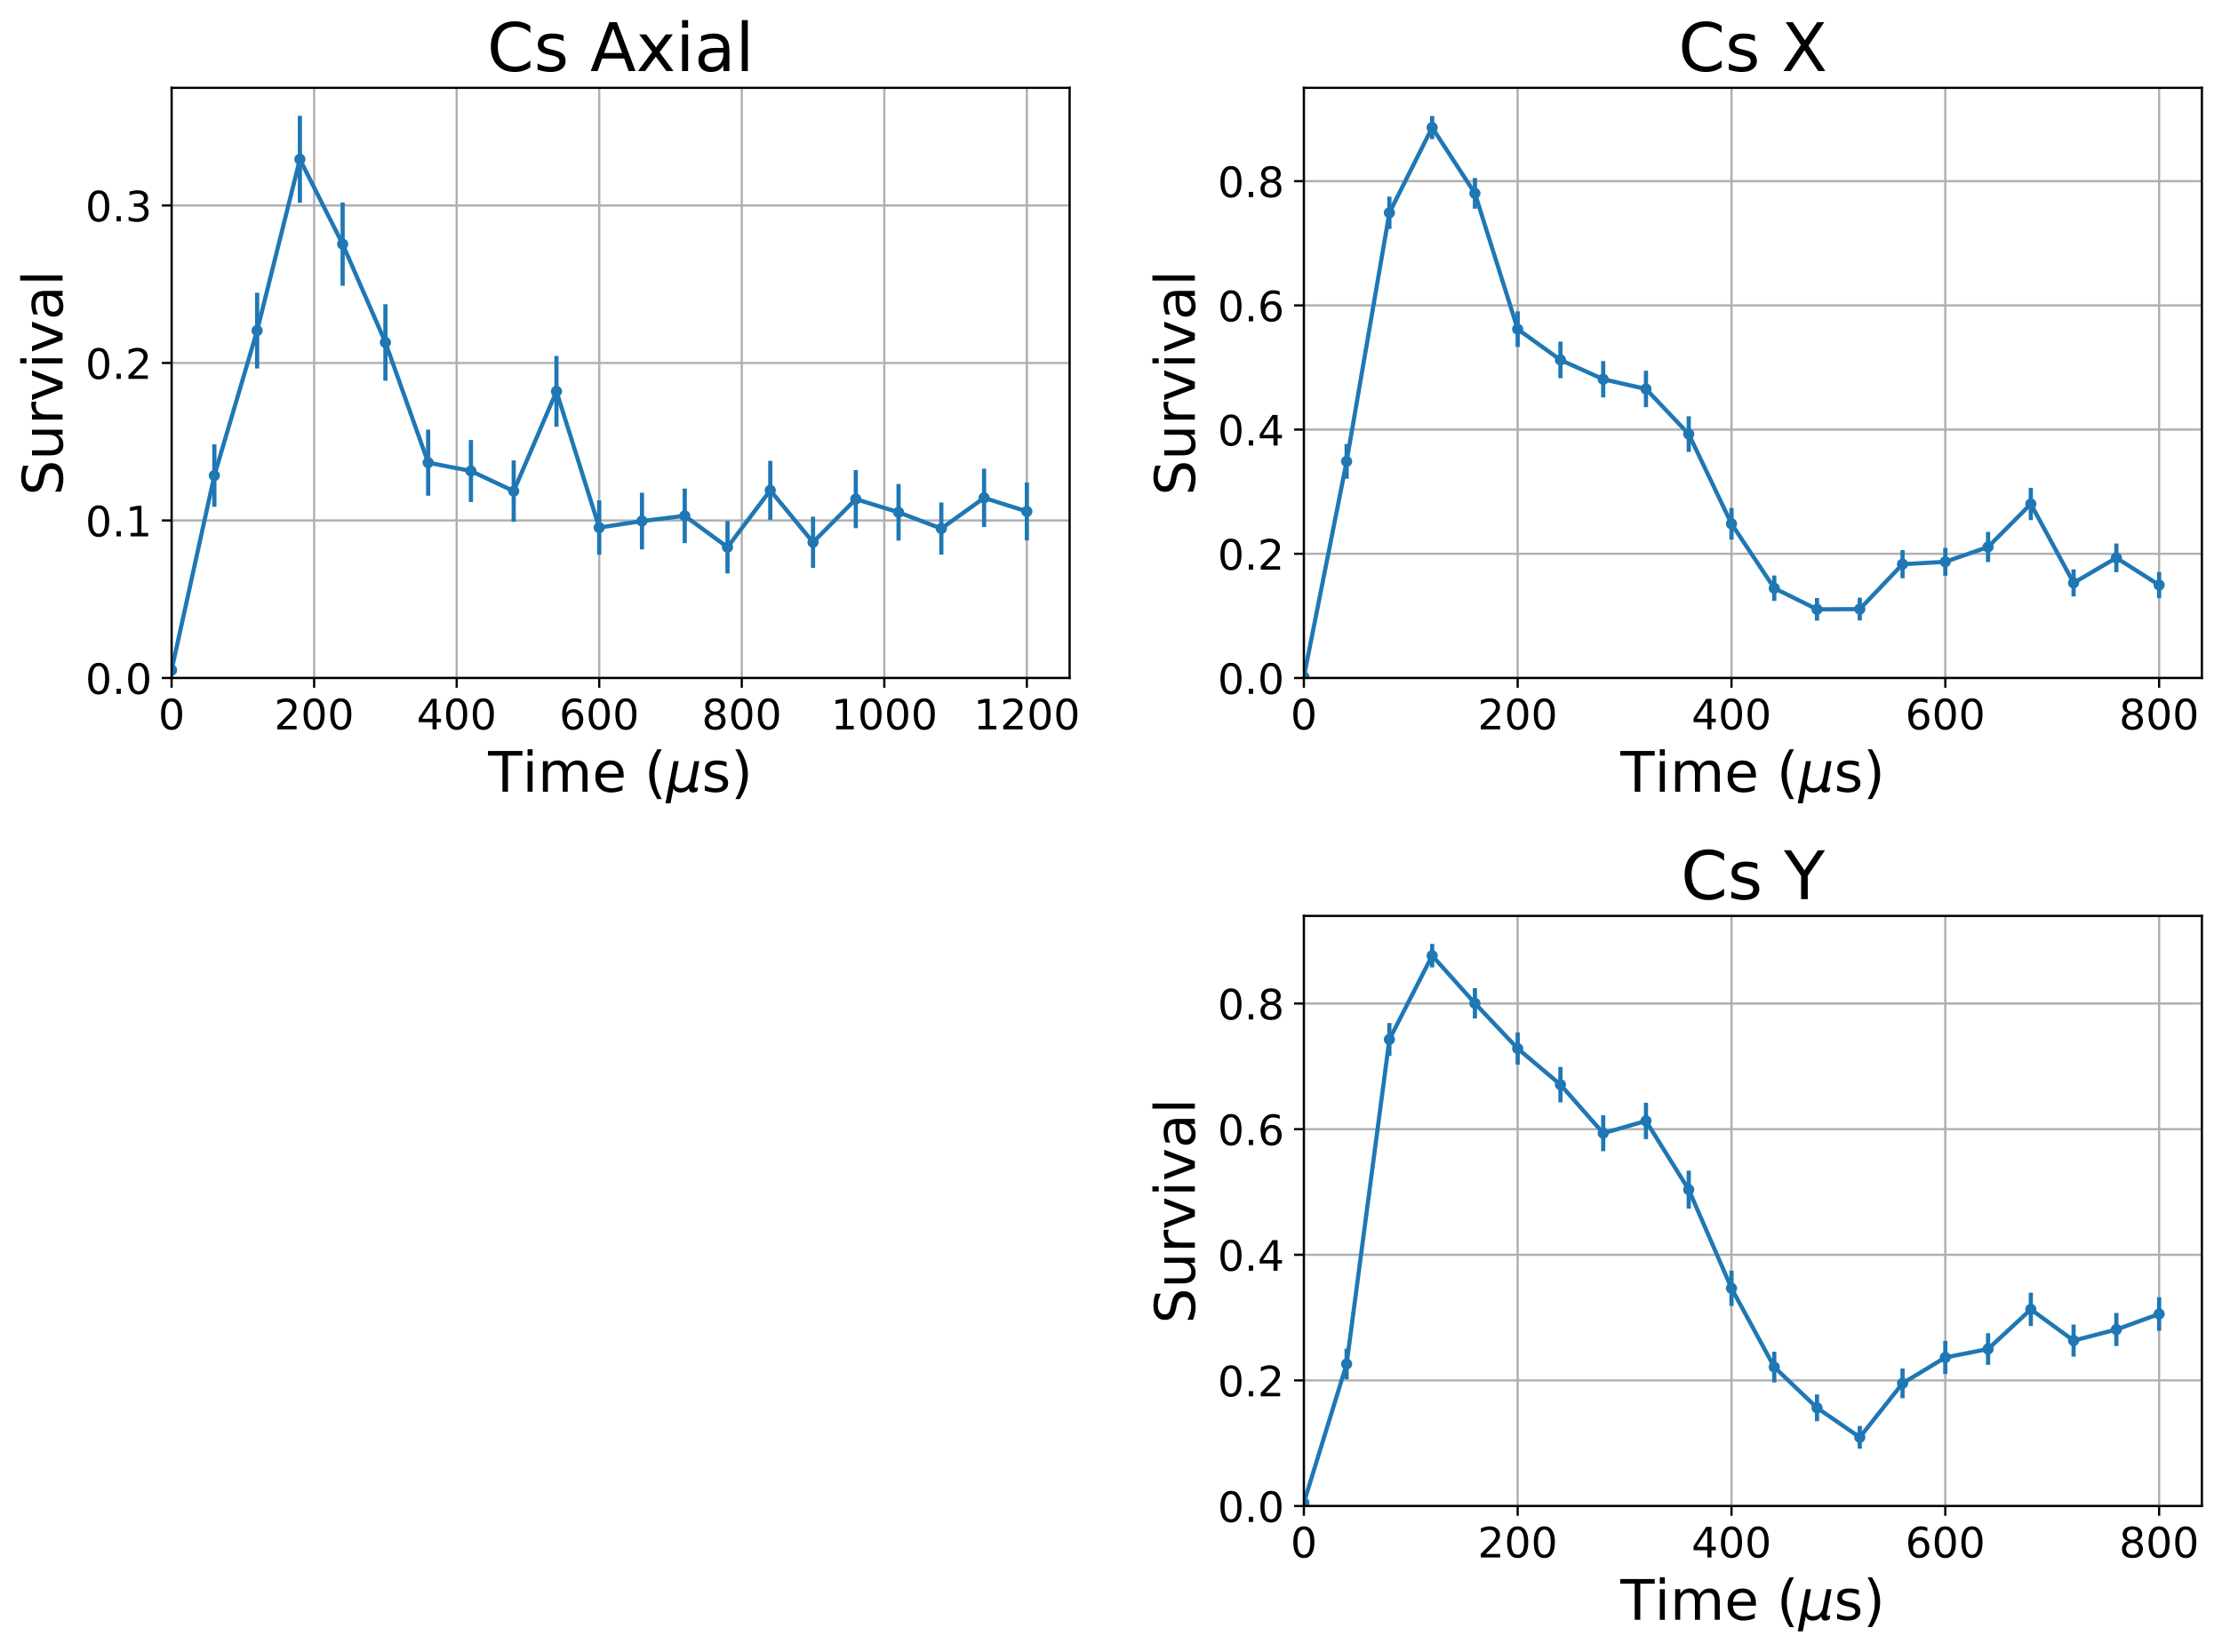 <?xml version="1.0" encoding="utf-8" standalone="no"?>
<!DOCTYPE svg PUBLIC "-//W3C//DTD SVG 1.1//EN"
  "http://www.w3.org/Graphics/SVG/1.1/DTD/svg11.dtd">
<!-- Created with matplotlib (https://matplotlib.org/) -->
<svg height="591.193pt" version="1.1" viewBox="0 0 795.218 591.193" width="795.218pt" xmlns="http://www.w3.org/2000/svg" xmlns:xlink="http://www.w3.org/1999/xlink">
 <defs>
  <style type="text/css">
*{stroke-linecap:butt;stroke-linejoin:round;}
  </style>
 </defs>
 <g id="figure_1">
  <g id="patch_1">
   <path d="M 0 591.193 
L 795.218 591.193 
L 795.218 0 
L 0 0 
z
" style="fill:none;"/>
  </g>
  <g id="axes_1">
   <g id="patch_2">
    <path d="M 61.411 242.676 
L 382.797 242.676 
L 382.797 31.436 
L 61.411 31.436 
z
" style="fill:none;"/>
   </g>
   <g id="matplotlib.axis_1">
    <g id="xtick_1">
     <g id="line2d_1">
      <path clip-path="url(#p9a2fd50b27)" d="M 61.411 242.676 
L 61.411 31.436 
" style="fill:none;stroke:#b0b0b0;stroke-linecap:square;stroke-width:0.8;"/>
     </g>
     <g id="line2d_2">
      <defs>
       <path d="M 0 0 
L 0 3.5 
" id="m005f0a59be" style="stroke:#000000;stroke-width:0.8;"/>
      </defs>
      <g>
       <use style="stroke:#000000;stroke-width:0.8;" x="61.411" xlink:href="#m005f0a59be" y="242.676"/>
      </g>
     </g>
     <g id="text_1">
      <!-- 0 -->
      <defs>
       <path d="M 31.781 66.406 
Q 24.172 66.406 20.328 58.906 
Q 16.5 51.422 16.5 36.375 
Q 16.5 21.391 20.328 13.891 
Q 24.172 6.391 31.781 6.391 
Q 39.453 6.391 43.281 13.891 
Q 47.125 21.391 47.125 36.375 
Q 47.125 51.422 43.281 58.906 
Q 39.453 66.406 31.781 66.406 
z
M 31.781 74.219 
Q 44.047 74.219 50.516 64.516 
Q 56.984 54.828 56.984 36.375 
Q 56.984 17.969 50.516 8.266 
Q 44.047 -1.422 31.781 -1.422 
Q 19.531 -1.422 13.062 8.266 
Q 6.594 17.969 6.594 36.375 
Q 6.594 54.828 13.062 64.516 
Q 19.531 74.219 31.781 74.219 
z
" id="DejaVuSans-48"/>
      </defs>
      <g transform="translate(56.639 261.074)scale(0.15 -0.15)">
       <use xlink:href="#DejaVuSans-48"/>
      </g>
     </g>
    </g>
    <g id="xtick_2">
     <g id="line2d_3">
      <path clip-path="url(#p9a2fd50b27)" d="M 112.425 242.676 
L 112.425 31.436 
" style="fill:none;stroke:#b0b0b0;stroke-linecap:square;stroke-width:0.8;"/>
     </g>
     <g id="line2d_4">
      <g>
       <use style="stroke:#000000;stroke-width:0.8;" x="112.425" xlink:href="#m005f0a59be" y="242.676"/>
      </g>
     </g>
     <g id="text_2">
      <!-- 200 -->
      <defs>
       <path d="M 19.188 8.297 
L 53.609 8.297 
L 53.609 0 
L 7.328 0 
L 7.328 8.297 
Q 12.938 14.109 22.625 23.891 
Q 32.328 33.688 34.812 36.531 
Q 39.547 41.844 41.422 45.531 
Q 43.312 49.219 43.312 52.781 
Q 43.312 58.594 39.234 62.25 
Q 35.156 65.922 28.609 65.922 
Q 23.969 65.922 18.812 64.312 
Q 13.672 62.703 7.812 59.422 
L 7.812 69.391 
Q 13.766 71.781 18.938 73 
Q 24.125 74.219 28.422 74.219 
Q 39.75 74.219 46.484 68.547 
Q 53.219 62.891 53.219 53.422 
Q 53.219 48.922 51.531 44.891 
Q 49.859 40.875 45.406 35.406 
Q 44.188 33.984 37.641 27.219 
Q 31.109 20.453 19.188 8.297 
z
" id="DejaVuSans-50"/>
      </defs>
      <g transform="translate(98.109 261.074)scale(0.15 -0.15)">
       <use xlink:href="#DejaVuSans-50"/>
       <use x="63.623" xlink:href="#DejaVuSans-48"/>
       <use x="127.246" xlink:href="#DejaVuSans-48"/>
      </g>
     </g>
    </g>
    <g id="xtick_3">
     <g id="line2d_5">
      <path clip-path="url(#p9a2fd50b27)" d="M 163.438 242.676 
L 163.438 31.436 
" style="fill:none;stroke:#b0b0b0;stroke-linecap:square;stroke-width:0.8;"/>
     </g>
     <g id="line2d_6">
      <g>
       <use style="stroke:#000000;stroke-width:0.8;" x="163.438" xlink:href="#m005f0a59be" y="242.676"/>
      </g>
     </g>
     <g id="text_3">
      <!-- 400 -->
      <defs>
       <path d="M 37.797 64.312 
L 12.891 25.391 
L 37.797 25.391 
z
M 35.203 72.906 
L 47.609 72.906 
L 47.609 25.391 
L 58.016 25.391 
L 58.016 17.188 
L 47.609 17.188 
L 47.609 0 
L 37.797 0 
L 37.797 17.188 
L 4.891 17.188 
L 4.891 26.703 
z
" id="DejaVuSans-52"/>
      </defs>
      <g transform="translate(149.123 261.074)scale(0.15 -0.15)">
       <use xlink:href="#DejaVuSans-52"/>
       <use x="63.623" xlink:href="#DejaVuSans-48"/>
       <use x="127.246" xlink:href="#DejaVuSans-48"/>
      </g>
     </g>
    </g>
    <g id="xtick_4">
     <g id="line2d_7">
      <path clip-path="url(#p9a2fd50b27)" d="M 214.452 242.676 
L 214.452 31.436 
" style="fill:none;stroke:#b0b0b0;stroke-linecap:square;stroke-width:0.8;"/>
     </g>
     <g id="line2d_8">
      <g>
       <use style="stroke:#000000;stroke-width:0.8;" x="214.452" xlink:href="#m005f0a59be" y="242.676"/>
      </g>
     </g>
     <g id="text_4">
      <!-- 600 -->
      <defs>
       <path d="M 33.016 40.375 
Q 26.375 40.375 22.484 35.828 
Q 18.609 31.297 18.609 23.391 
Q 18.609 15.531 22.484 10.953 
Q 26.375 6.391 33.016 6.391 
Q 39.656 6.391 43.531 10.953 
Q 47.406 15.531 47.406 23.391 
Q 47.406 31.297 43.531 35.828 
Q 39.656 40.375 33.016 40.375 
z
M 52.594 71.297 
L 52.594 62.312 
Q 48.875 64.062 45.094 64.984 
Q 41.312 65.922 37.594 65.922 
Q 27.828 65.922 22.672 59.328 
Q 17.531 52.734 16.797 39.406 
Q 19.672 43.656 24.016 45.922 
Q 28.375 48.188 33.594 48.188 
Q 44.578 48.188 50.953 41.516 
Q 57.328 34.859 57.328 23.391 
Q 57.328 12.156 50.688 5.359 
Q 44.047 -1.422 33.016 -1.422 
Q 20.359 -1.422 13.672 8.266 
Q 6.984 17.969 6.984 36.375 
Q 6.984 53.656 15.188 63.938 
Q 23.391 74.219 37.203 74.219 
Q 40.922 74.219 44.703 73.484 
Q 48.484 72.75 52.594 71.297 
z
" id="DejaVuSans-54"/>
      </defs>
      <g transform="translate(200.136 261.074)scale(0.15 -0.15)">
       <use xlink:href="#DejaVuSans-54"/>
       <use x="63.623" xlink:href="#DejaVuSans-48"/>
       <use x="127.246" xlink:href="#DejaVuSans-48"/>
      </g>
     </g>
    </g>
    <g id="xtick_5">
     <g id="line2d_9">
      <path clip-path="url(#p9a2fd50b27)" d="M 265.465 242.676 
L 265.465 31.436 
" style="fill:none;stroke:#b0b0b0;stroke-linecap:square;stroke-width:0.8;"/>
     </g>
     <g id="line2d_10">
      <g>
       <use style="stroke:#000000;stroke-width:0.8;" x="265.465" xlink:href="#m005f0a59be" y="242.676"/>
      </g>
     </g>
     <g id="text_5">
      <!-- 800 -->
      <defs>
       <path d="M 31.781 34.625 
Q 24.75 34.625 20.719 30.859 
Q 16.703 27.094 16.703 20.516 
Q 16.703 13.922 20.719 10.156 
Q 24.75 6.391 31.781 6.391 
Q 38.812 6.391 42.859 10.172 
Q 46.922 13.969 46.922 20.516 
Q 46.922 27.094 42.891 30.859 
Q 38.875 34.625 31.781 34.625 
z
M 21.922 38.812 
Q 15.578 40.375 12.031 44.719 
Q 8.5 49.078 8.5 55.328 
Q 8.5 64.062 14.719 69.141 
Q 20.953 74.219 31.781 74.219 
Q 42.672 74.219 48.875 69.141 
Q 55.078 64.062 55.078 55.328 
Q 55.078 49.078 51.531 44.719 
Q 48 40.375 41.703 38.812 
Q 48.828 37.156 52.797 32.312 
Q 56.781 27.484 56.781 20.516 
Q 56.781 9.906 50.312 4.234 
Q 43.844 -1.422 31.781 -1.422 
Q 19.734 -1.422 13.25 4.234 
Q 6.781 9.906 6.781 20.516 
Q 6.781 27.484 10.781 32.312 
Q 14.797 37.156 21.922 38.812 
z
M 18.312 54.391 
Q 18.312 48.734 21.844 45.562 
Q 25.391 42.391 31.781 42.391 
Q 38.141 42.391 41.719 45.562 
Q 45.312 48.734 45.312 54.391 
Q 45.312 60.062 41.719 63.234 
Q 38.141 66.406 31.781 66.406 
Q 25.391 66.406 21.844 63.234 
Q 18.312 60.062 18.312 54.391 
z
" id="DejaVuSans-56"/>
      </defs>
      <g transform="translate(251.15 261.074)scale(0.15 -0.15)">
       <use xlink:href="#DejaVuSans-56"/>
       <use x="63.623" xlink:href="#DejaVuSans-48"/>
       <use x="127.246" xlink:href="#DejaVuSans-48"/>
      </g>
     </g>
    </g>
    <g id="xtick_6">
     <g id="line2d_11">
      <path clip-path="url(#p9a2fd50b27)" d="M 316.479 242.676 
L 316.479 31.436 
" style="fill:none;stroke:#b0b0b0;stroke-linecap:square;stroke-width:0.8;"/>
     </g>
     <g id="line2d_12">
      <g>
       <use style="stroke:#000000;stroke-width:0.8;" x="316.479" xlink:href="#m005f0a59be" y="242.676"/>
      </g>
     </g>
     <g id="text_6">
      <!-- 1000 -->
      <defs>
       <path d="M 12.406 8.297 
L 28.516 8.297 
L 28.516 63.922 
L 10.984 60.406 
L 10.984 69.391 
L 28.422 72.906 
L 38.281 72.906 
L 38.281 8.297 
L 54.391 8.297 
L 54.391 0 
L 12.406 0 
z
" id="DejaVuSans-49"/>
      </defs>
      <g transform="translate(297.392 261.074)scale(0.15 -0.15)">
       <use xlink:href="#DejaVuSans-49"/>
       <use x="63.623" xlink:href="#DejaVuSans-48"/>
       <use x="127.246" xlink:href="#DejaVuSans-48"/>
       <use x="190.869" xlink:href="#DejaVuSans-48"/>
      </g>
     </g>
    </g>
    <g id="xtick_7">
     <g id="line2d_13">
      <path clip-path="url(#p9a2fd50b27)" d="M 367.493 242.676 
L 367.493 31.436 
" style="fill:none;stroke:#b0b0b0;stroke-linecap:square;stroke-width:0.8;"/>
     </g>
     <g id="line2d_14">
      <g>
       <use style="stroke:#000000;stroke-width:0.8;" x="367.493" xlink:href="#m005f0a59be" y="242.676"/>
      </g>
     </g>
     <g id="text_7">
      <!-- 1200 -->
      <g transform="translate(348.405 261.074)scale(0.15 -0.15)">
       <use xlink:href="#DejaVuSans-49"/>
       <use x="63.623" xlink:href="#DejaVuSans-50"/>
       <use x="127.246" xlink:href="#DejaVuSans-48"/>
       <use x="190.869" xlink:href="#DejaVuSans-48"/>
      </g>
     </g>
    </g>
    <g id="text_8">
     <!-- Time ($\mu$s) -->
     <defs>
      <path d="M -0.297 72.906 
L 61.375 72.906 
L 61.375 64.594 
L 35.5 64.594 
L 35.5 0 
L 25.594 0 
L 25.594 64.594 
L -0.297 64.594 
z
" id="DejaVuSans-84"/>
      <path d="M 9.422 54.688 
L 18.406 54.688 
L 18.406 0 
L 9.422 0 
z
M 9.422 75.984 
L 18.406 75.984 
L 18.406 64.594 
L 9.422 64.594 
z
" id="DejaVuSans-105"/>
      <path d="M 52 44.188 
Q 55.375 50.25 60.062 53.125 
Q 64.75 56 71.094 56 
Q 79.641 56 84.281 50.016 
Q 88.922 44.047 88.922 33.016 
L 88.922 0 
L 79.891 0 
L 79.891 32.719 
Q 79.891 40.578 77.094 44.375 
Q 74.312 48.188 68.609 48.188 
Q 61.625 48.188 57.562 43.547 
Q 53.516 38.922 53.516 30.906 
L 53.516 0 
L 44.484 0 
L 44.484 32.719 
Q 44.484 40.625 41.703 44.406 
Q 38.922 48.188 33.109 48.188 
Q 26.219 48.188 22.156 43.531 
Q 18.109 38.875 18.109 30.906 
L 18.109 0 
L 9.078 0 
L 9.078 54.688 
L 18.109 54.688 
L 18.109 46.188 
Q 21.188 51.219 25.484 53.609 
Q 29.781 56 35.688 56 
Q 41.656 56 45.828 52.969 
Q 50 49.953 52 44.188 
z
" id="DejaVuSans-109"/>
      <path d="M 56.203 29.594 
L 56.203 25.203 
L 14.891 25.203 
Q 15.484 15.922 20.484 11.062 
Q 25.484 6.203 34.422 6.203 
Q 39.594 6.203 44.453 7.469 
Q 49.312 8.734 54.109 11.281 
L 54.109 2.781 
Q 49.266 0.734 44.188 -0.344 
Q 39.109 -1.422 33.891 -1.422 
Q 20.797 -1.422 13.156 6.188 
Q 5.516 13.812 5.516 26.812 
Q 5.516 40.234 12.766 48.109 
Q 20.016 56 32.328 56 
Q 43.359 56 49.781 48.891 
Q 56.203 41.797 56.203 29.594 
z
M 47.219 32.234 
Q 47.125 39.594 43.094 43.984 
Q 39.062 48.391 32.422 48.391 
Q 24.906 48.391 20.391 44.141 
Q 15.875 39.891 15.188 32.172 
z
" id="DejaVuSans-101"/>
      <path id="DejaVuSans-32"/>
      <path d="M 31 75.875 
Q 24.469 64.656 21.281 53.656 
Q 18.109 42.672 18.109 31.391 
Q 18.109 20.125 21.312 9.062 
Q 24.516 -2 31 -13.188 
L 23.188 -13.188 
Q 15.875 -1.703 12.234 9.375 
Q 8.594 20.453 8.594 31.391 
Q 8.594 42.281 12.203 53.312 
Q 15.828 64.359 23.188 75.875 
z
" id="DejaVuSans-40"/>
      <path d="M -1.312 -20.797 
L 13.375 54.688 
L 22.406 54.688 
L 15.766 20.656 
Q 15.578 19.625 15.422 18.359 
Q 15.281 17.094 15.281 15.828 
Q 15.281 11.281 18.141 8.828 
Q 21 6.391 26.312 6.391 
Q 33.547 6.391 37.984 10.484 
Q 42.438 14.594 44 22.797 
L 50.203 54.688 
L 59.188 54.688 
L 51.031 12.641 
Q 50.828 11.719 50.75 11.031 
Q 50.688 10.359 50.688 9.812 
Q 50.688 8.297 51.297 7.594 
Q 51.906 6.891 53.219 6.891 
Q 53.719 6.891 54.562 7.125 
Q 55.422 7.375 56.984 8.016 
L 55.609 0.781 
Q 53.469 -0.297 51.516 -0.859 
Q 49.562 -1.422 47.703 -1.422 
Q 44.484 -1.422 42.656 0.625 
Q 40.828 2.688 40.828 6.297 
Q 38.094 2.391 34.297 0.484 
Q 30.516 -1.422 25.391 -1.422 
Q 20.844 -1.422 17.453 0.672 
Q 14.062 2.781 12.984 6.203 
L 7.719 -20.797 
z
" id="DejaVuSans-Oblique-956"/>
      <path d="M 44.281 53.078 
L 44.281 44.578 
Q 40.484 46.531 36.375 47.5 
Q 32.281 48.484 27.875 48.484 
Q 21.188 48.484 17.844 46.438 
Q 14.5 44.391 14.5 40.281 
Q 14.5 37.156 16.891 35.375 
Q 19.281 33.594 26.516 31.984 
L 29.594 31.297 
Q 39.156 29.25 43.188 25.516 
Q 47.219 21.781 47.219 15.094 
Q 47.219 7.469 41.188 3.016 
Q 35.156 -1.422 24.609 -1.422 
Q 20.219 -1.422 15.453 -0.562 
Q 10.688 0.297 5.422 2 
L 5.422 11.281 
Q 10.406 8.688 15.234 7.391 
Q 20.062 6.109 24.812 6.109 
Q 31.156 6.109 34.562 8.281 
Q 37.984 10.453 37.984 14.406 
Q 37.984 18.062 35.516 20.016 
Q 33.062 21.969 24.703 23.781 
L 21.578 24.516 
Q 13.234 26.266 9.516 29.906 
Q 5.812 33.547 5.812 39.891 
Q 5.812 47.609 11.281 51.797 
Q 16.75 56 26.812 56 
Q 31.781 56 36.172 55.266 
Q 40.578 54.547 44.281 53.078 
z
" id="DejaVuSans-115"/>
      <path d="M 8.016 75.875 
L 15.828 75.875 
Q 23.141 64.359 26.781 53.312 
Q 30.422 42.281 30.422 31.391 
Q 30.422 20.453 26.781 9.375 
Q 23.141 -1.703 15.828 -13.188 
L 8.016 -13.188 
Q 14.5 -2 17.703 9.062 
Q 20.906 20.125 20.906 31.391 
Q 20.906 42.672 17.703 53.656 
Q 14.5 64.656 8.016 75.875 
z
" id="DejaVuSans-41"/>
     </defs>
     <g transform="translate(174.704 283.393)scale(0.2 -0.2)">
      <use transform="translate(0 0.016)" xlink:href="#DejaVuSans-84"/>
      <use transform="translate(61.084 0.016)" xlink:href="#DejaVuSans-105"/>
      <use transform="translate(88.867 0.016)" xlink:href="#DejaVuSans-109"/>
      <use transform="translate(186.279 0.016)" xlink:href="#DejaVuSans-101"/>
      <use transform="translate(247.803 0.016)" xlink:href="#DejaVuSans-32"/>
      <use transform="translate(279.59 0.016)" xlink:href="#DejaVuSans-40"/>
      <use transform="translate(318.604 0.016)" xlink:href="#DejaVuSans-Oblique-956"/>
      <use transform="translate(382.227 0.016)" xlink:href="#DejaVuSans-115"/>
      <use transform="translate(434.326 0.016)" xlink:href="#DejaVuSans-41"/>
     </g>
    </g>
   </g>
   <g id="matplotlib.axis_2">
    <g id="ytick_1">
     <g id="line2d_15">
      <path clip-path="url(#p9a2fd50b27)" d="M 61.411 242.676 
L 382.797 242.676 
" style="fill:none;stroke:#b0b0b0;stroke-linecap:square;stroke-width:0.8;"/>
     </g>
     <g id="line2d_16">
      <defs>
       <path d="M 0 0 
L -3.5 0 
" id="mc3ce260a5b" style="stroke:#000000;stroke-width:0.8;"/>
      </defs>
      <g>
       <use style="stroke:#000000;stroke-width:0.8;" x="61.411" xlink:href="#mc3ce260a5b" y="242.676"/>
      </g>
     </g>
     <g id="text_9">
      <!-- 0.0 -->
      <defs>
       <path d="M 10.688 12.406 
L 21 12.406 
L 21 0 
L 10.688 0 
z
" id="DejaVuSans-46"/>
      </defs>
      <g transform="translate(30.556 248.375)scale(0.15 -0.15)">
       <use xlink:href="#DejaVuSans-48"/>
       <use x="63.623" xlink:href="#DejaVuSans-46"/>
       <use x="95.41" xlink:href="#DejaVuSans-48"/>
      </g>
     </g>
    </g>
    <g id="ytick_2">
     <g id="line2d_17">
      <path clip-path="url(#p9a2fd50b27)" d="M 61.411 186.298 
L 382.797 186.298 
" style="fill:none;stroke:#b0b0b0;stroke-linecap:square;stroke-width:0.8;"/>
     </g>
     <g id="line2d_18">
      <g>
       <use style="stroke:#000000;stroke-width:0.8;" x="61.411" xlink:href="#mc3ce260a5b" y="186.298"/>
      </g>
     </g>
     <g id="text_10">
      <!-- 0.1 -->
      <g transform="translate(30.556 191.997)scale(0.15 -0.15)">
       <use xlink:href="#DejaVuSans-48"/>
       <use x="63.623" xlink:href="#DejaVuSans-46"/>
       <use x="95.41" xlink:href="#DejaVuSans-49"/>
      </g>
     </g>
    </g>
    <g id="ytick_3">
     <g id="line2d_19">
      <path clip-path="url(#p9a2fd50b27)" d="M 61.411 129.919 
L 382.797 129.919 
" style="fill:none;stroke:#b0b0b0;stroke-linecap:square;stroke-width:0.8;"/>
     </g>
     <g id="line2d_20">
      <g>
       <use style="stroke:#000000;stroke-width:0.8;" x="61.411" xlink:href="#mc3ce260a5b" y="129.919"/>
      </g>
     </g>
     <g id="text_11">
      <!-- 0.2 -->
      <g transform="translate(30.556 135.618)scale(0.15 -0.15)">
       <use xlink:href="#DejaVuSans-48"/>
       <use x="63.623" xlink:href="#DejaVuSans-46"/>
       <use x="95.41" xlink:href="#DejaVuSans-50"/>
      </g>
     </g>
    </g>
    <g id="ytick_4">
     <g id="line2d_21">
      <path clip-path="url(#p9a2fd50b27)" d="M 61.411 73.541 
L 382.797 73.541 
" style="fill:none;stroke:#b0b0b0;stroke-linecap:square;stroke-width:0.8;"/>
     </g>
     <g id="line2d_22">
      <g>
       <use style="stroke:#000000;stroke-width:0.8;" x="61.411" xlink:href="#mc3ce260a5b" y="73.541"/>
      </g>
     </g>
     <g id="text_12">
      <!-- 0.3 -->
      <defs>
       <path d="M 40.578 39.312 
Q 47.656 37.797 51.625 33 
Q 55.609 28.219 55.609 21.188 
Q 55.609 10.406 48.188 4.484 
Q 40.766 -1.422 27.094 -1.422 
Q 22.516 -1.422 17.656 -0.516 
Q 12.797 0.391 7.625 2.203 
L 7.625 11.719 
Q 11.719 9.328 16.594 8.109 
Q 21.484 6.891 26.812 6.891 
Q 36.078 6.891 40.938 10.547 
Q 45.797 14.203 45.797 21.188 
Q 45.797 27.641 41.281 31.266 
Q 36.766 34.906 28.719 34.906 
L 20.219 34.906 
L 20.219 43.016 
L 29.109 43.016 
Q 36.375 43.016 40.234 45.922 
Q 44.094 48.828 44.094 54.297 
Q 44.094 59.906 40.109 62.906 
Q 36.141 65.922 28.719 65.922 
Q 24.656 65.922 20.016 65.031 
Q 15.375 64.156 9.812 62.312 
L 9.812 71.094 
Q 15.438 72.656 20.344 73.438 
Q 25.25 74.219 29.594 74.219 
Q 40.828 74.219 47.359 69.109 
Q 53.906 64.016 53.906 55.328 
Q 53.906 49.266 50.438 45.094 
Q 46.969 40.922 40.578 39.312 
z
" id="DejaVuSans-51"/>
      </defs>
      <g transform="translate(30.556 79.24)scale(0.15 -0.15)">
       <use xlink:href="#DejaVuSans-48"/>
       <use x="63.623" xlink:href="#DejaVuSans-46"/>
       <use x="95.41" xlink:href="#DejaVuSans-51"/>
      </g>
     </g>
    </g>
    <g id="text_13">
     <!-- Survival -->
     <defs>
      <path d="M 53.516 70.516 
L 53.516 60.891 
Q 47.906 63.578 42.922 64.891 
Q 37.938 66.219 33.297 66.219 
Q 25.25 66.219 20.875 63.094 
Q 16.5 59.969 16.5 54.203 
Q 16.5 49.359 19.406 46.891 
Q 22.312 44.438 30.422 42.922 
L 36.375 41.703 
Q 47.406 39.594 52.656 34.297 
Q 57.906 29 57.906 20.125 
Q 57.906 9.516 50.797 4.047 
Q 43.703 -1.422 29.984 -1.422 
Q 24.812 -1.422 18.969 -0.25 
Q 13.141 0.922 6.891 3.219 
L 6.891 13.375 
Q 12.891 10.016 18.656 8.297 
Q 24.422 6.594 29.984 6.594 
Q 38.422 6.594 43.016 9.906 
Q 47.609 13.234 47.609 19.391 
Q 47.609 24.75 44.312 27.781 
Q 41.016 30.812 33.5 32.328 
L 27.484 33.5 
Q 16.453 35.688 11.516 40.375 
Q 6.594 45.062 6.594 53.422 
Q 6.594 63.094 13.406 68.656 
Q 20.219 74.219 32.172 74.219 
Q 37.312 74.219 42.625 73.281 
Q 47.953 72.359 53.516 70.516 
z
" id="DejaVuSans-83"/>
      <path d="M 8.5 21.578 
L 8.5 54.688 
L 17.484 54.688 
L 17.484 21.922 
Q 17.484 14.156 20.5 10.266 
Q 23.531 6.391 29.594 6.391 
Q 36.859 6.391 41.078 11.031 
Q 45.312 15.672 45.312 23.688 
L 45.312 54.688 
L 54.297 54.688 
L 54.297 0 
L 45.312 0 
L 45.312 8.406 
Q 42.047 3.422 37.719 1 
Q 33.406 -1.422 27.688 -1.422 
Q 18.266 -1.422 13.375 4.438 
Q 8.5 10.297 8.5 21.578 
z
M 31.109 56 
z
" id="DejaVuSans-117"/>
      <path d="M 41.109 46.297 
Q 39.594 47.172 37.812 47.578 
Q 36.031 48 33.891 48 
Q 26.266 48 22.188 43.047 
Q 18.109 38.094 18.109 28.812 
L 18.109 0 
L 9.078 0 
L 9.078 54.688 
L 18.109 54.688 
L 18.109 46.188 
Q 20.953 51.172 25.484 53.578 
Q 30.031 56 36.531 56 
Q 37.453 56 38.578 55.875 
Q 39.703 55.766 41.062 55.516 
z
" id="DejaVuSans-114"/>
      <path d="M 2.984 54.688 
L 12.5 54.688 
L 29.594 8.797 
L 46.688 54.688 
L 56.203 54.688 
L 35.688 0 
L 23.484 0 
z
" id="DejaVuSans-118"/>
      <path d="M 34.281 27.484 
Q 23.391 27.484 19.188 25 
Q 14.984 22.516 14.984 16.5 
Q 14.984 11.719 18.141 8.906 
Q 21.297 6.109 26.703 6.109 
Q 34.188 6.109 38.703 11.406 
Q 43.219 16.703 43.219 25.484 
L 43.219 27.484 
z
M 52.203 31.203 
L 52.203 0 
L 43.219 0 
L 43.219 8.297 
Q 40.141 3.328 35.547 0.953 
Q 30.953 -1.422 24.312 -1.422 
Q 15.922 -1.422 10.953 3.297 
Q 6 8.016 6 15.922 
Q 6 25.141 12.172 29.828 
Q 18.359 34.516 30.609 34.516 
L 43.219 34.516 
L 43.219 35.406 
Q 43.219 41.609 39.141 45 
Q 35.062 48.391 27.688 48.391 
Q 23 48.391 18.547 47.266 
Q 14.109 46.141 10.016 43.891 
L 10.016 52.203 
Q 14.938 54.109 19.578 55.047 
Q 24.219 56 28.609 56 
Q 40.484 56 46.344 49.844 
Q 52.203 43.703 52.203 31.203 
z
" id="DejaVuSans-97"/>
      <path d="M 9.422 75.984 
L 18.406 75.984 
L 18.406 0 
L 9.422 0 
z
" id="DejaVuSans-108"/>
     </defs>
     <g transform="translate(22.397 177.375)rotate(-90)scale(0.2 -0.2)">
      <use xlink:href="#DejaVuSans-83"/>
      <use x="63.477" xlink:href="#DejaVuSans-117"/>
      <use x="126.855" xlink:href="#DejaVuSans-114"/>
      <use x="167.969" xlink:href="#DejaVuSans-118"/>
      <use x="227.148" xlink:href="#DejaVuSans-105"/>
      <use x="254.932" xlink:href="#DejaVuSans-118"/>
      <use x="314.111" xlink:href="#DejaVuSans-97"/>
      <use x="375.391" xlink:href="#DejaVuSans-108"/>
     </g>
    </g>
   </g>
   <g id="LineCollection_1">
    <path clip-path="url(#p9a2fd50b27)" d="M 61.411 241.953 
L 61.411 237.743 
" style="fill:none;stroke:#1f77b4;stroke-width:1.5;"/>
    <path clip-path="url(#p9a2fd50b27)" d="M 76.715 181.39 
L 76.715 159.046 
" style="fill:none;stroke:#1f77b4;stroke-width:1.5;"/>
    <path clip-path="url(#p9a2fd50b27)" d="M 92.019 131.893 
L 92.019 104.787 
" style="fill:none;stroke:#1f77b4;stroke-width:1.5;"/>
    <path clip-path="url(#p9a2fd50b27)" d="M 107.323 72.571 
L 107.323 41.461 
" style="fill:none;stroke:#1f77b4;stroke-width:1.5;"/>
    <path clip-path="url(#p9a2fd50b27)" d="M 122.627 102.301 
L 122.627 72.476 
" style="fill:none;stroke:#1f77b4;stroke-width:1.5;"/>
    <path clip-path="url(#p9a2fd50b27)" d="M 137.931 136.26 
L 137.931 108.888 
" style="fill:none;stroke:#1f77b4;stroke-width:1.5;"/>
    <path clip-path="url(#p9a2fd50b27)" d="M 153.235 177.433 
L 153.235 153.777 
" style="fill:none;stroke:#1f77b4;stroke-width:1.5;"/>
    <path clip-path="url(#p9a2fd50b27)" d="M 168.54 179.7 
L 168.54 157.491 
" style="fill:none;stroke:#1f77b4;stroke-width:1.5;"/>
    <path clip-path="url(#p9a2fd50b27)" d="M 183.844 186.788 
L 183.844 164.82 
" style="fill:none;stroke:#1f77b4;stroke-width:1.5;"/>
    <path clip-path="url(#p9a2fd50b27)" d="M 199.148 152.754 
L 199.148 127.411 
" style="fill:none;stroke:#1f77b4;stroke-width:1.5;"/>
    <path clip-path="url(#p9a2fd50b27)" d="M 214.452 198.574 
L 214.452 179.112 
" style="fill:none;stroke:#1f77b4;stroke-width:1.5;"/>
    <path clip-path="url(#p9a2fd50b27)" d="M 229.756 196.633 
L 229.756 176.371 
" style="fill:none;stroke:#1f77b4;stroke-width:1.5;"/>
    <path clip-path="url(#p9a2fd50b27)" d="M 245.06 194.406 
L 245.06 174.873 
" style="fill:none;stroke:#1f77b4;stroke-width:1.5;"/>
    <path clip-path="url(#p9a2fd50b27)" d="M 260.364 205.277 
L 260.364 186.458 
" style="fill:none;stroke:#1f77b4;stroke-width:1.5;"/>
    <path clip-path="url(#p9a2fd50b27)" d="M 275.668 186.069 
L 275.668 164.959 
" style="fill:none;stroke:#1f77b4;stroke-width:1.5;"/>
    <path clip-path="url(#p9a2fd50b27)" d="M 290.972 203.268 
L 290.972 184.946 
" style="fill:none;stroke:#1f77b4;stroke-width:1.5;"/>
    <path clip-path="url(#p9a2fd50b27)" d="M 306.276 189.041 
L 306.276 168.265 
" style="fill:none;stroke:#1f77b4;stroke-width:1.5;"/>
    <path clip-path="url(#p9a2fd50b27)" d="M 321.58 193.509 
L 321.58 173.255 
" style="fill:none;stroke:#1f77b4;stroke-width:1.5;"/>
    <path clip-path="url(#p9a2fd50b27)" d="M 336.885 198.537 
L 336.885 179.86 
" style="fill:none;stroke:#1f77b4;stroke-width:1.5;"/>
    <path clip-path="url(#p9a2fd50b27)" d="M 352.189 188.671 
L 352.189 167.762 
" style="fill:none;stroke:#1f77b4;stroke-width:1.5;"/>
    <path clip-path="url(#p9a2fd50b27)" d="M 367.493 193.413 
L 367.493 172.716 
" style="fill:none;stroke:#1f77b4;stroke-width:1.5;"/>
   </g>
   <g id="line2d_23">
    <path clip-path="url(#p9a2fd50b27)" d="M 61.411 239.848 
L 76.715 170.218 
L 92.019 118.34 
L 107.323 57.016 
L 122.627 87.388 
L 137.931 122.574 
L 153.235 165.605 
L 168.54 168.595 
L 183.844 175.804 
L 199.148 140.083 
L 214.452 188.843 
L 229.756 186.502 
L 245.06 184.64 
L 260.364 195.868 
L 275.668 175.514 
L 290.972 194.107 
L 306.276 178.653 
L 321.58 183.382 
L 336.885 189.198 
L 352.189 178.216 
L 367.493 183.065 
" style="fill:none;stroke:#1f77b4;stroke-linecap:square;stroke-width:1.5;"/>
    <defs>
     <path d="M 0 1.5 
C 0.398 1.5 0.779 1.342 1.061 1.061 
C 1.342 0.779 1.5 0.398 1.5 0 
C 1.5 -0.398 1.342 -0.779 1.061 -1.061 
C 0.779 -1.342 0.398 -1.5 0 -1.5 
C -0.398 -1.5 -0.779 -1.342 -1.061 -1.061 
C -1.342 -0.779 -1.5 -0.398 -1.5 0 
C -1.5 0.398 -1.342 0.779 -1.061 1.061 
C -0.779 1.342 -0.398 1.5 0 1.5 
z
" id="mb8bc26594a" style="stroke:#1f77b4;"/>
    </defs>
    <g clip-path="url(#p9a2fd50b27)">
     <use style="fill:#1f77b4;stroke:#1f77b4;" x="61.411" xlink:href="#mb8bc26594a" y="239.848"/>
     <use style="fill:#1f77b4;stroke:#1f77b4;" x="76.715" xlink:href="#mb8bc26594a" y="170.218"/>
     <use style="fill:#1f77b4;stroke:#1f77b4;" x="92.019" xlink:href="#mb8bc26594a" y="118.34"/>
     <use style="fill:#1f77b4;stroke:#1f77b4;" x="107.323" xlink:href="#mb8bc26594a" y="57.016"/>
     <use style="fill:#1f77b4;stroke:#1f77b4;" x="122.627" xlink:href="#mb8bc26594a" y="87.388"/>
     <use style="fill:#1f77b4;stroke:#1f77b4;" x="137.931" xlink:href="#mb8bc26594a" y="122.574"/>
     <use style="fill:#1f77b4;stroke:#1f77b4;" x="153.235" xlink:href="#mb8bc26594a" y="165.605"/>
     <use style="fill:#1f77b4;stroke:#1f77b4;" x="168.54" xlink:href="#mb8bc26594a" y="168.595"/>
     <use style="fill:#1f77b4;stroke:#1f77b4;" x="183.844" xlink:href="#mb8bc26594a" y="175.804"/>
     <use style="fill:#1f77b4;stroke:#1f77b4;" x="199.148" xlink:href="#mb8bc26594a" y="140.083"/>
     <use style="fill:#1f77b4;stroke:#1f77b4;" x="214.452" xlink:href="#mb8bc26594a" y="188.843"/>
     <use style="fill:#1f77b4;stroke:#1f77b4;" x="229.756" xlink:href="#mb8bc26594a" y="186.502"/>
     <use style="fill:#1f77b4;stroke:#1f77b4;" x="245.06" xlink:href="#mb8bc26594a" y="184.64"/>
     <use style="fill:#1f77b4;stroke:#1f77b4;" x="260.364" xlink:href="#mb8bc26594a" y="195.868"/>
     <use style="fill:#1f77b4;stroke:#1f77b4;" x="275.668" xlink:href="#mb8bc26594a" y="175.514"/>
     <use style="fill:#1f77b4;stroke:#1f77b4;" x="290.972" xlink:href="#mb8bc26594a" y="194.107"/>
     <use style="fill:#1f77b4;stroke:#1f77b4;" x="306.276" xlink:href="#mb8bc26594a" y="178.653"/>
     <use style="fill:#1f77b4;stroke:#1f77b4;" x="321.58" xlink:href="#mb8bc26594a" y="183.382"/>
     <use style="fill:#1f77b4;stroke:#1f77b4;" x="336.885" xlink:href="#mb8bc26594a" y="189.198"/>
     <use style="fill:#1f77b4;stroke:#1f77b4;" x="352.189" xlink:href="#mb8bc26594a" y="178.216"/>
     <use style="fill:#1f77b4;stroke:#1f77b4;" x="367.493" xlink:href="#mb8bc26594a" y="183.065"/>
    </g>
   </g>
   <g id="patch_3">
    <path d="M 61.411 242.676 
L 61.411 31.436 
" style="fill:none;stroke:#000000;stroke-linecap:square;stroke-linejoin:miter;stroke-width:0.8;"/>
   </g>
   <g id="patch_4">
    <path d="M 382.797 242.676 
L 382.797 31.436 
" style="fill:none;stroke:#000000;stroke-linecap:square;stroke-linejoin:miter;stroke-width:0.8;"/>
   </g>
   <g id="patch_5">
    <path d="M 61.411 242.676 
L 382.797 242.676 
" style="fill:none;stroke:#000000;stroke-linecap:square;stroke-linejoin:miter;stroke-width:0.8;"/>
   </g>
   <g id="patch_6">
    <path d="M 61.411 31.436 
L 382.797 31.436 
" style="fill:none;stroke:#000000;stroke-linecap:square;stroke-linejoin:miter;stroke-width:0.8;"/>
   </g>
   <g id="text_14">
    <!-- Cs Axial -->
    <defs>
     <path d="M 64.406 67.281 
L 64.406 56.891 
Q 59.422 61.531 53.781 63.812 
Q 48.141 66.109 41.797 66.109 
Q 29.297 66.109 22.656 58.469 
Q 16.016 50.828 16.016 36.375 
Q 16.016 21.969 22.656 14.328 
Q 29.297 6.688 41.797 6.688 
Q 48.141 6.688 53.781 8.984 
Q 59.422 11.281 64.406 15.922 
L 64.406 5.609 
Q 59.234 2.094 53.438 0.328 
Q 47.656 -1.422 41.219 -1.422 
Q 24.656 -1.422 15.125 8.703 
Q 5.609 18.844 5.609 36.375 
Q 5.609 53.953 15.125 64.078 
Q 24.656 74.219 41.219 74.219 
Q 47.75 74.219 53.531 72.484 
Q 59.328 70.75 64.406 67.281 
z
" id="DejaVuSans-67"/>
     <path d="M 34.188 63.188 
L 20.797 26.906 
L 47.609 26.906 
z
M 28.609 72.906 
L 39.797 72.906 
L 67.578 0 
L 57.328 0 
L 50.688 18.703 
L 17.828 18.703 
L 11.188 0 
L 0.781 0 
z
" id="DejaVuSans-65"/>
     <path d="M 54.891 54.688 
L 35.109 28.078 
L 55.906 0 
L 45.312 0 
L 29.391 21.484 
L 13.484 0 
L 2.875 0 
L 24.125 28.609 
L 4.688 54.688 
L 15.281 54.688 
L 29.781 35.203 
L 44.281 54.688 
z
" id="DejaVuSans-120"/>
    </defs>
    <g transform="translate(174.327 25.436)scale(0.24 -0.24)">
     <use xlink:href="#DejaVuSans-67"/>
     <use x="69.824" xlink:href="#DejaVuSans-115"/>
     <use x="121.924" xlink:href="#DejaVuSans-32"/>
     <use x="153.711" xlink:href="#DejaVuSans-65"/>
     <use x="222.119" xlink:href="#DejaVuSans-120"/>
     <use x="281.299" xlink:href="#DejaVuSans-105"/>
     <use x="309.082" xlink:href="#DejaVuSans-97"/>
     <use x="370.361" xlink:href="#DejaVuSans-108"/>
    </g>
   </g>
  </g>
  <g id="axes_2">
   <g id="patch_7">
    <path d="M 466.632 242.676 
L 788.018 242.676 
L 788.018 31.436 
L 466.632 31.436 
z
" style="fill:none;"/>
   </g>
   <g id="matplotlib.axis_3">
    <g id="xtick_8">
     <g id="line2d_24">
      <path clip-path="url(#pdf37af10fb)" d="M 466.632 242.676 
L 466.632 31.436 
" style="fill:none;stroke:#b0b0b0;stroke-linecap:square;stroke-width:0.8;"/>
     </g>
     <g id="line2d_25">
      <g>
       <use style="stroke:#000000;stroke-width:0.8;" x="466.632" xlink:href="#m005f0a59be" y="242.676"/>
      </g>
     </g>
     <g id="text_15">
      <!-- 0 -->
      <g transform="translate(461.86 261.074)scale(0.15 -0.15)">
       <use xlink:href="#DejaVuSans-48"/>
      </g>
     </g>
    </g>
    <g id="xtick_9">
     <g id="line2d_26">
      <path clip-path="url(#pdf37af10fb)" d="M 543.153 242.676 
L 543.153 31.436 
" style="fill:none;stroke:#b0b0b0;stroke-linecap:square;stroke-width:0.8;"/>
     </g>
     <g id="line2d_27">
      <g>
       <use style="stroke:#000000;stroke-width:0.8;" x="543.153" xlink:href="#m005f0a59be" y="242.676"/>
      </g>
     </g>
     <g id="text_16">
      <!-- 200 -->
      <g transform="translate(528.837 261.074)scale(0.15 -0.15)">
       <use xlink:href="#DejaVuSans-50"/>
       <use x="63.623" xlink:href="#DejaVuSans-48"/>
       <use x="127.246" xlink:href="#DejaVuSans-48"/>
      </g>
     </g>
    </g>
    <g id="xtick_10">
     <g id="line2d_28">
      <path clip-path="url(#pdf37af10fb)" d="M 619.673 242.676 
L 619.673 31.436 
" style="fill:none;stroke:#b0b0b0;stroke-linecap:square;stroke-width:0.8;"/>
     </g>
     <g id="line2d_29">
      <g>
       <use style="stroke:#000000;stroke-width:0.8;" x="619.673" xlink:href="#m005f0a59be" y="242.676"/>
      </g>
     </g>
     <g id="text_17">
      <!-- 400 -->
      <g transform="translate(605.358 261.074)scale(0.15 -0.15)">
       <use xlink:href="#DejaVuSans-52"/>
       <use x="63.623" xlink:href="#DejaVuSans-48"/>
       <use x="127.246" xlink:href="#DejaVuSans-48"/>
      </g>
     </g>
    </g>
    <g id="xtick_11">
     <g id="line2d_30">
      <path clip-path="url(#pdf37af10fb)" d="M 696.194 242.676 
L 696.194 31.436 
" style="fill:none;stroke:#b0b0b0;stroke-linecap:square;stroke-width:0.8;"/>
     </g>
     <g id="line2d_31">
      <g>
       <use style="stroke:#000000;stroke-width:0.8;" x="696.194" xlink:href="#m005f0a59be" y="242.676"/>
      </g>
     </g>
     <g id="text_18">
      <!-- 600 -->
      <g transform="translate(681.878 261.074)scale(0.15 -0.15)">
       <use xlink:href="#DejaVuSans-54"/>
       <use x="63.623" xlink:href="#DejaVuSans-48"/>
       <use x="127.246" xlink:href="#DejaVuSans-48"/>
      </g>
     </g>
    </g>
    <g id="xtick_12">
     <g id="line2d_32">
      <path clip-path="url(#pdf37af10fb)" d="M 772.714 242.676 
L 772.714 31.436 
" style="fill:none;stroke:#b0b0b0;stroke-linecap:square;stroke-width:0.8;"/>
     </g>
     <g id="line2d_33">
      <g>
       <use style="stroke:#000000;stroke-width:0.8;" x="772.714" xlink:href="#m005f0a59be" y="242.676"/>
      </g>
     </g>
     <g id="text_19">
      <!-- 800 -->
      <g transform="translate(758.398 261.074)scale(0.15 -0.15)">
       <use xlink:href="#DejaVuSans-56"/>
       <use x="63.623" xlink:href="#DejaVuSans-48"/>
       <use x="127.246" xlink:href="#DejaVuSans-48"/>
      </g>
     </g>
    </g>
    <g id="text_20">
     <!-- Time ($\mu$s) -->
     <g transform="translate(579.925 283.393)scale(0.2 -0.2)">
      <use transform="translate(0 0.016)" xlink:href="#DejaVuSans-84"/>
      <use transform="translate(61.084 0.016)" xlink:href="#DejaVuSans-105"/>
      <use transform="translate(88.867 0.016)" xlink:href="#DejaVuSans-109"/>
      <use transform="translate(186.279 0.016)" xlink:href="#DejaVuSans-101"/>
      <use transform="translate(247.803 0.016)" xlink:href="#DejaVuSans-32"/>
      <use transform="translate(279.59 0.016)" xlink:href="#DejaVuSans-40"/>
      <use transform="translate(318.604 0.016)" xlink:href="#DejaVuSans-Oblique-956"/>
      <use transform="translate(382.227 0.016)" xlink:href="#DejaVuSans-115"/>
      <use transform="translate(434.326 0.016)" xlink:href="#DejaVuSans-41"/>
     </g>
    </g>
   </g>
   <g id="matplotlib.axis_4">
    <g id="ytick_5">
     <g id="line2d_34">
      <path clip-path="url(#pdf37af10fb)" d="M 466.632 242.676 
L 788.018 242.676 
" style="fill:none;stroke:#b0b0b0;stroke-linecap:square;stroke-width:0.8;"/>
     </g>
     <g id="line2d_35">
      <g>
       <use style="stroke:#000000;stroke-width:0.8;" x="466.632" xlink:href="#mc3ce260a5b" y="242.676"/>
      </g>
     </g>
     <g id="text_21">
      <!-- 0.0 -->
      <g transform="translate(435.778 248.375)scale(0.15 -0.15)">
       <use xlink:href="#DejaVuSans-48"/>
       <use x="63.623" xlink:href="#DejaVuSans-46"/>
       <use x="95.41" xlink:href="#DejaVuSans-48"/>
      </g>
     </g>
    </g>
    <g id="ytick_6">
     <g id="line2d_36">
      <path clip-path="url(#pdf37af10fb)" d="M 466.632 198.22 
L 788.018 198.22 
" style="fill:none;stroke:#b0b0b0;stroke-linecap:square;stroke-width:0.8;"/>
     </g>
     <g id="line2d_37">
      <g>
       <use style="stroke:#000000;stroke-width:0.8;" x="466.632" xlink:href="#mc3ce260a5b" y="198.22"/>
      </g>
     </g>
     <g id="text_22">
      <!-- 0.2 -->
      <g transform="translate(435.778 203.919)scale(0.15 -0.15)">
       <use xlink:href="#DejaVuSans-48"/>
       <use x="63.623" xlink:href="#DejaVuSans-46"/>
       <use x="95.41" xlink:href="#DejaVuSans-50"/>
      </g>
     </g>
    </g>
    <g id="ytick_7">
     <g id="line2d_38">
      <path clip-path="url(#pdf37af10fb)" d="M 466.632 153.764 
L 788.018 153.764 
" style="fill:none;stroke:#b0b0b0;stroke-linecap:square;stroke-width:0.8;"/>
     </g>
     <g id="line2d_39">
      <g>
       <use style="stroke:#000000;stroke-width:0.8;" x="466.632" xlink:href="#mc3ce260a5b" y="153.764"/>
      </g>
     </g>
     <g id="text_23">
      <!-- 0.4 -->
      <g transform="translate(435.778 159.463)scale(0.15 -0.15)">
       <use xlink:href="#DejaVuSans-48"/>
       <use x="63.623" xlink:href="#DejaVuSans-46"/>
       <use x="95.41" xlink:href="#DejaVuSans-52"/>
      </g>
     </g>
    </g>
    <g id="ytick_8">
     <g id="line2d_40">
      <path clip-path="url(#pdf37af10fb)" d="M 466.632 109.309 
L 788.018 109.309 
" style="fill:none;stroke:#b0b0b0;stroke-linecap:square;stroke-width:0.8;"/>
     </g>
     <g id="line2d_41">
      <g>
       <use style="stroke:#000000;stroke-width:0.8;" x="466.632" xlink:href="#mc3ce260a5b" y="109.309"/>
      </g>
     </g>
     <g id="text_24">
      <!-- 0.6 -->
      <g transform="translate(435.778 115.007)scale(0.15 -0.15)">
       <use xlink:href="#DejaVuSans-48"/>
       <use x="63.623" xlink:href="#DejaVuSans-46"/>
       <use x="95.41" xlink:href="#DejaVuSans-54"/>
      </g>
     </g>
    </g>
    <g id="ytick_9">
     <g id="line2d_42">
      <path clip-path="url(#pdf37af10fb)" d="M 466.632 64.853 
L 788.018 64.853 
" style="fill:none;stroke:#b0b0b0;stroke-linecap:square;stroke-width:0.8;"/>
     </g>
     <g id="line2d_43">
      <g>
       <use style="stroke:#000000;stroke-width:0.8;" x="466.632" xlink:href="#mc3ce260a5b" y="64.853"/>
      </g>
     </g>
     <g id="text_25">
      <!-- 0.8 -->
      <g transform="translate(435.778 70.552)scale(0.15 -0.15)">
       <use xlink:href="#DejaVuSans-48"/>
       <use x="63.623" xlink:href="#DejaVuSans-46"/>
       <use x="95.41" xlink:href="#DejaVuSans-56"/>
      </g>
     </g>
    </g>
    <g id="text_26">
     <!-- Survival -->
     <g transform="translate(427.618 177.375)rotate(-90)scale(0.2 -0.2)">
      <use xlink:href="#DejaVuSans-83"/>
      <use x="63.477" xlink:href="#DejaVuSans-117"/>
      <use x="126.855" xlink:href="#DejaVuSans-114"/>
      <use x="167.969" xlink:href="#DejaVuSans-118"/>
      <use x="227.148" xlink:href="#DejaVuSans-105"/>
      <use x="254.932" xlink:href="#DejaVuSans-118"/>
      <use x="314.111" xlink:href="#DejaVuSans-97"/>
      <use x="375.391" xlink:href="#DejaVuSans-108"/>
     </g>
    </g>
   </g>
   <g id="LineCollection_2">
    <path clip-path="url(#pdf37af10fb)" d="M 466.632 242.676 
L 466.632 241.918 
" style="fill:none;stroke:#1f77b4;stroke-width:1.5;"/>
    <path clip-path="url(#pdf37af10fb)" d="M 481.936 171.355 
L 481.936 158.937 
" style="fill:none;stroke:#1f77b4;stroke-width:1.5;"/>
    <path clip-path="url(#pdf37af10fb)" d="M 497.24 81.954 
L 497.24 70.381 
" style="fill:none;stroke:#1f77b4;stroke-width:1.5;"/>
    <path clip-path="url(#pdf37af10fb)" d="M 512.545 49.816 
L 512.545 41.495 
" style="fill:none;stroke:#1f77b4;stroke-width:1.5;"/>
    <path clip-path="url(#pdf37af10fb)" d="M 527.849 74.714 
L 527.849 63.724 
" style="fill:none;stroke:#1f77b4;stroke-width:1.5;"/>
    <path clip-path="url(#pdf37af10fb)" d="M 543.153 124.197 
L 543.153 111.462 
" style="fill:none;stroke:#1f77b4;stroke-width:1.5;"/>
    <path clip-path="url(#pdf37af10fb)" d="M 558.457 135.382 
L 558.457 122.288 
" style="fill:none;stroke:#1f77b4;stroke-width:1.5;"/>
    <path clip-path="url(#pdf37af10fb)" d="M 573.761 142.274 
L 573.761 129.231 
" style="fill:none;stroke:#1f77b4;stroke-width:1.5;"/>
    <path clip-path="url(#pdf37af10fb)" d="M 589.065 145.75 
L 589.065 132.706 
" style="fill:none;stroke:#1f77b4;stroke-width:1.5;"/>
    <path clip-path="url(#pdf37af10fb)" d="M 604.369 161.765 
L 604.369 148.995 
" style="fill:none;stroke:#1f77b4;stroke-width:1.5;"/>
    <path clip-path="url(#pdf37af10fb)" d="M 619.673 193.147 
L 619.673 181.837 
" style="fill:none;stroke:#1f77b4;stroke-width:1.5;"/>
    <path clip-path="url(#pdf37af10fb)" d="M 634.977 215.095 
L 634.977 205.993 
" style="fill:none;stroke:#1f77b4;stroke-width:1.5;"/>
    <path clip-path="url(#pdf37af10fb)" d="M 650.281 222.159 
L 650.281 214.05 
" style="fill:none;stroke:#1f77b4;stroke-width:1.5;"/>
    <path clip-path="url(#pdf37af10fb)" d="M 665.585 222.088 
L 665.585 213.953 
" style="fill:none;stroke:#1f77b4;stroke-width:1.5;"/>
    <path clip-path="url(#pdf37af10fb)" d="M 680.89 206.977 
L 680.89 196.924 
" style="fill:none;stroke:#1f77b4;stroke-width:1.5;"/>
    <path clip-path="url(#pdf37af10fb)" d="M 696.194 206.074 
L 696.194 196.108 
" style="fill:none;stroke:#1f77b4;stroke-width:1.5;"/>
    <path clip-path="url(#pdf37af10fb)" d="M 711.498 201.173 
L 711.498 190.381 
" style="fill:none;stroke:#1f77b4;stroke-width:1.5;"/>
    <path clip-path="url(#pdf37af10fb)" d="M 726.802 186.174 
L 726.802 174.613 
" style="fill:none;stroke:#1f77b4;stroke-width:1.5;"/>
    <path clip-path="url(#pdf37af10fb)" d="M 742.106 213.491 
L 742.106 203.783 
" style="fill:none;stroke:#1f77b4;stroke-width:1.5;"/>
    <path clip-path="url(#pdf37af10fb)" d="M 757.41 204.8 
L 757.41 194.533 
" style="fill:none;stroke:#1f77b4;stroke-width:1.5;"/>
    <path clip-path="url(#pdf37af10fb)" d="M 772.714 214.11 
L 772.714 204.715 
" style="fill:none;stroke:#1f77b4;stroke-width:1.5;"/>
   </g>
   <g id="line2d_44">
    <path clip-path="url(#pdf37af10fb)" d="M 466.632 242.297 
L 481.936 165.146 
L 497.24 76.167 
L 512.545 45.656 
L 527.849 69.219 
L 543.153 117.829 
L 558.457 128.835 
L 573.761 135.752 
L 589.065 139.228 
L 604.369 155.38 
L 619.673 187.492 
L 634.977 210.544 
L 650.281 218.105 
L 665.585 218.021 
L 680.89 201.95 
L 696.194 201.091 
L 711.498 195.777 
L 726.802 180.393 
L 742.106 208.637 
L 757.41 199.667 
L 772.714 209.413 
" style="fill:none;stroke:#1f77b4;stroke-linecap:square;stroke-width:1.5;"/>
    <g clip-path="url(#pdf37af10fb)">
     <use style="fill:#1f77b4;stroke:#1f77b4;" x="466.632" xlink:href="#mb8bc26594a" y="242.297"/>
     <use style="fill:#1f77b4;stroke:#1f77b4;" x="481.936" xlink:href="#mb8bc26594a" y="165.146"/>
     <use style="fill:#1f77b4;stroke:#1f77b4;" x="497.24" xlink:href="#mb8bc26594a" y="76.167"/>
     <use style="fill:#1f77b4;stroke:#1f77b4;" x="512.545" xlink:href="#mb8bc26594a" y="45.656"/>
     <use style="fill:#1f77b4;stroke:#1f77b4;" x="527.849" xlink:href="#mb8bc26594a" y="69.219"/>
     <use style="fill:#1f77b4;stroke:#1f77b4;" x="543.153" xlink:href="#mb8bc26594a" y="117.829"/>
     <use style="fill:#1f77b4;stroke:#1f77b4;" x="558.457" xlink:href="#mb8bc26594a" y="128.835"/>
     <use style="fill:#1f77b4;stroke:#1f77b4;" x="573.761" xlink:href="#mb8bc26594a" y="135.752"/>
     <use style="fill:#1f77b4;stroke:#1f77b4;" x="589.065" xlink:href="#mb8bc26594a" y="139.228"/>
     <use style="fill:#1f77b4;stroke:#1f77b4;" x="604.369" xlink:href="#mb8bc26594a" y="155.38"/>
     <use style="fill:#1f77b4;stroke:#1f77b4;" x="619.673" xlink:href="#mb8bc26594a" y="187.492"/>
     <use style="fill:#1f77b4;stroke:#1f77b4;" x="634.977" xlink:href="#mb8bc26594a" y="210.544"/>
     <use style="fill:#1f77b4;stroke:#1f77b4;" x="650.281" xlink:href="#mb8bc26594a" y="218.105"/>
     <use style="fill:#1f77b4;stroke:#1f77b4;" x="665.585" xlink:href="#mb8bc26594a" y="218.021"/>
     <use style="fill:#1f77b4;stroke:#1f77b4;" x="680.89" xlink:href="#mb8bc26594a" y="201.95"/>
     <use style="fill:#1f77b4;stroke:#1f77b4;" x="696.194" xlink:href="#mb8bc26594a" y="201.091"/>
     <use style="fill:#1f77b4;stroke:#1f77b4;" x="711.498" xlink:href="#mb8bc26594a" y="195.777"/>
     <use style="fill:#1f77b4;stroke:#1f77b4;" x="726.802" xlink:href="#mb8bc26594a" y="180.393"/>
     <use style="fill:#1f77b4;stroke:#1f77b4;" x="742.106" xlink:href="#mb8bc26594a" y="208.637"/>
     <use style="fill:#1f77b4;stroke:#1f77b4;" x="757.41" xlink:href="#mb8bc26594a" y="199.667"/>
     <use style="fill:#1f77b4;stroke:#1f77b4;" x="772.714" xlink:href="#mb8bc26594a" y="209.413"/>
    </g>
   </g>
   <g id="patch_8">
    <path d="M 466.632 242.676 
L 466.632 31.436 
" style="fill:none;stroke:#000000;stroke-linecap:square;stroke-linejoin:miter;stroke-width:0.8;"/>
   </g>
   <g id="patch_9">
    <path d="M 788.018 242.676 
L 788.018 31.436 
" style="fill:none;stroke:#000000;stroke-linecap:square;stroke-linejoin:miter;stroke-width:0.8;"/>
   </g>
   <g id="patch_10">
    <path d="M 466.632 242.676 
L 788.018 242.676 
" style="fill:none;stroke:#000000;stroke-linecap:square;stroke-linejoin:miter;stroke-width:0.8;"/>
   </g>
   <g id="patch_11">
    <path d="M 466.632 31.436 
L 788.018 31.436 
" style="fill:none;stroke:#000000;stroke-linecap:square;stroke-linejoin:miter;stroke-width:0.8;"/>
   </g>
   <g id="text_27">
    <!-- Cs X -->
    <defs>
     <path d="M 6.297 72.906 
L 16.891 72.906 
L 35.016 45.797 
L 53.219 72.906 
L 63.812 72.906 
L 40.375 37.891 
L 65.375 0 
L 54.781 0 
L 34.281 31 
L 13.625 0 
L 2.984 0 
L 29 38.922 
z
" id="DejaVuSans-88"/>
    </defs>
    <g transform="translate(600.661 25.436)scale(0.24 -0.24)">
     <use xlink:href="#DejaVuSans-67"/>
     <use x="69.824" xlink:href="#DejaVuSans-115"/>
     <use x="121.924" xlink:href="#DejaVuSans-32"/>
     <use x="153.711" xlink:href="#DejaVuSans-88"/>
    </g>
   </g>
  </g>
  <g id="axes_3">
   <g id="patch_12">
    <path d="M 466.632 539.076 
L 788.018 539.076 
L 788.018 327.836 
L 466.632 327.836 
z
" style="fill:none;"/>
   </g>
   <g id="matplotlib.axis_5">
    <g id="xtick_13">
     <g id="line2d_45">
      <path clip-path="url(#pe8df58dfa0)" d="M 466.632 539.076 
L 466.632 327.836 
" style="fill:none;stroke:#b0b0b0;stroke-linecap:square;stroke-width:0.8;"/>
     </g>
     <g id="line2d_46">
      <g>
       <use style="stroke:#000000;stroke-width:0.8;" x="466.632" xlink:href="#m005f0a59be" y="539.076"/>
      </g>
     </g>
     <g id="text_28">
      <!-- 0 -->
      <g transform="translate(461.86 557.474)scale(0.15 -0.15)">
       <use xlink:href="#DejaVuSans-48"/>
      </g>
     </g>
    </g>
    <g id="xtick_14">
     <g id="line2d_47">
      <path clip-path="url(#pe8df58dfa0)" d="M 543.153 539.076 
L 543.153 327.836 
" style="fill:none;stroke:#b0b0b0;stroke-linecap:square;stroke-width:0.8;"/>
     </g>
     <g id="line2d_48">
      <g>
       <use style="stroke:#000000;stroke-width:0.8;" x="543.153" xlink:href="#m005f0a59be" y="539.076"/>
      </g>
     </g>
     <g id="text_29">
      <!-- 200 -->
      <g transform="translate(528.837 557.474)scale(0.15 -0.15)">
       <use xlink:href="#DejaVuSans-50"/>
       <use x="63.623" xlink:href="#DejaVuSans-48"/>
       <use x="127.246" xlink:href="#DejaVuSans-48"/>
      </g>
     </g>
    </g>
    <g id="xtick_15">
     <g id="line2d_49">
      <path clip-path="url(#pe8df58dfa0)" d="M 619.673 539.076 
L 619.673 327.836 
" style="fill:none;stroke:#b0b0b0;stroke-linecap:square;stroke-width:0.8;"/>
     </g>
     <g id="line2d_50">
      <g>
       <use style="stroke:#000000;stroke-width:0.8;" x="619.673" xlink:href="#m005f0a59be" y="539.076"/>
      </g>
     </g>
     <g id="text_30">
      <!-- 400 -->
      <g transform="translate(605.358 557.474)scale(0.15 -0.15)">
       <use xlink:href="#DejaVuSans-52"/>
       <use x="63.623" xlink:href="#DejaVuSans-48"/>
       <use x="127.246" xlink:href="#DejaVuSans-48"/>
      </g>
     </g>
    </g>
    <g id="xtick_16">
     <g id="line2d_51">
      <path clip-path="url(#pe8df58dfa0)" d="M 696.194 539.076 
L 696.194 327.836 
" style="fill:none;stroke:#b0b0b0;stroke-linecap:square;stroke-width:0.8;"/>
     </g>
     <g id="line2d_52">
      <g>
       <use style="stroke:#000000;stroke-width:0.8;" x="696.194" xlink:href="#m005f0a59be" y="539.076"/>
      </g>
     </g>
     <g id="text_31">
      <!-- 600 -->
      <g transform="translate(681.878 557.474)scale(0.15 -0.15)">
       <use xlink:href="#DejaVuSans-54"/>
       <use x="63.623" xlink:href="#DejaVuSans-48"/>
       <use x="127.246" xlink:href="#DejaVuSans-48"/>
      </g>
     </g>
    </g>
    <g id="xtick_17">
     <g id="line2d_53">
      <path clip-path="url(#pe8df58dfa0)" d="M 772.714 539.076 
L 772.714 327.836 
" style="fill:none;stroke:#b0b0b0;stroke-linecap:square;stroke-width:0.8;"/>
     </g>
     <g id="line2d_54">
      <g>
       <use style="stroke:#000000;stroke-width:0.8;" x="772.714" xlink:href="#m005f0a59be" y="539.076"/>
      </g>
     </g>
     <g id="text_32">
      <!-- 800 -->
      <g transform="translate(758.398 557.474)scale(0.15 -0.15)">
       <use xlink:href="#DejaVuSans-56"/>
       <use x="63.623" xlink:href="#DejaVuSans-48"/>
       <use x="127.246" xlink:href="#DejaVuSans-48"/>
      </g>
     </g>
    </g>
    <g id="text_33">
     <!-- Time ($\mu$s) -->
     <g transform="translate(579.925 579.793)scale(0.2 -0.2)">
      <use transform="translate(0 0.016)" xlink:href="#DejaVuSans-84"/>
      <use transform="translate(61.084 0.016)" xlink:href="#DejaVuSans-105"/>
      <use transform="translate(88.867 0.016)" xlink:href="#DejaVuSans-109"/>
      <use transform="translate(186.279 0.016)" xlink:href="#DejaVuSans-101"/>
      <use transform="translate(247.803 0.016)" xlink:href="#DejaVuSans-32"/>
      <use transform="translate(279.59 0.016)" xlink:href="#DejaVuSans-40"/>
      <use transform="translate(318.604 0.016)" xlink:href="#DejaVuSans-Oblique-956"/>
      <use transform="translate(382.227 0.016)" xlink:href="#DejaVuSans-115"/>
      <use transform="translate(434.326 0.016)" xlink:href="#DejaVuSans-41"/>
     </g>
    </g>
   </g>
   <g id="matplotlib.axis_6">
    <g id="ytick_10">
     <g id="line2d_55">
      <path clip-path="url(#pe8df58dfa0)" d="M 466.632 539.076 
L 788.018 539.076 
" style="fill:none;stroke:#b0b0b0;stroke-linecap:square;stroke-width:0.8;"/>
     </g>
     <g id="line2d_56">
      <g>
       <use style="stroke:#000000;stroke-width:0.8;" x="466.632" xlink:href="#mc3ce260a5b" y="539.076"/>
      </g>
     </g>
     <g id="text_34">
      <!-- 0.0 -->
      <g transform="translate(435.778 544.775)scale(0.15 -0.15)">
       <use xlink:href="#DejaVuSans-48"/>
       <use x="63.623" xlink:href="#DejaVuSans-46"/>
       <use x="95.41" xlink:href="#DejaVuSans-48"/>
      </g>
     </g>
    </g>
    <g id="ytick_11">
     <g id="line2d_57">
      <path clip-path="url(#pe8df58dfa0)" d="M 466.632 494.108 
L 788.018 494.108 
" style="fill:none;stroke:#b0b0b0;stroke-linecap:square;stroke-width:0.8;"/>
     </g>
     <g id="line2d_58">
      <g>
       <use style="stroke:#000000;stroke-width:0.8;" x="466.632" xlink:href="#mc3ce260a5b" y="494.108"/>
      </g>
     </g>
     <g id="text_35">
      <!-- 0.2 -->
      <g transform="translate(435.778 499.807)scale(0.15 -0.15)">
       <use xlink:href="#DejaVuSans-48"/>
       <use x="63.623" xlink:href="#DejaVuSans-46"/>
       <use x="95.41" xlink:href="#DejaVuSans-50"/>
      </g>
     </g>
    </g>
    <g id="ytick_12">
     <g id="line2d_59">
      <path clip-path="url(#pe8df58dfa0)" d="M 466.632 449.141 
L 788.018 449.141 
" style="fill:none;stroke:#b0b0b0;stroke-linecap:square;stroke-width:0.8;"/>
     </g>
     <g id="line2d_60">
      <g>
       <use style="stroke:#000000;stroke-width:0.8;" x="466.632" xlink:href="#mc3ce260a5b" y="449.141"/>
      </g>
     </g>
     <g id="text_36">
      <!-- 0.4 -->
      <g transform="translate(435.778 454.84)scale(0.15 -0.15)">
       <use xlink:href="#DejaVuSans-48"/>
       <use x="63.623" xlink:href="#DejaVuSans-46"/>
       <use x="95.41" xlink:href="#DejaVuSans-52"/>
      </g>
     </g>
    </g>
    <g id="ytick_13">
     <g id="line2d_61">
      <path clip-path="url(#pe8df58dfa0)" d="M 466.632 404.173 
L 788.018 404.173 
" style="fill:none;stroke:#b0b0b0;stroke-linecap:square;stroke-width:0.8;"/>
     </g>
     <g id="line2d_62">
      <g>
       <use style="stroke:#000000;stroke-width:0.8;" x="466.632" xlink:href="#mc3ce260a5b" y="404.173"/>
      </g>
     </g>
     <g id="text_37">
      <!-- 0.6 -->
      <g transform="translate(435.778 409.872)scale(0.15 -0.15)">
       <use xlink:href="#DejaVuSans-48"/>
       <use x="63.623" xlink:href="#DejaVuSans-46"/>
       <use x="95.41" xlink:href="#DejaVuSans-54"/>
      </g>
     </g>
    </g>
    <g id="ytick_14">
     <g id="line2d_63">
      <path clip-path="url(#pe8df58dfa0)" d="M 466.632 359.205 
L 788.018 359.205 
" style="fill:none;stroke:#b0b0b0;stroke-linecap:square;stroke-width:0.8;"/>
     </g>
     <g id="line2d_64">
      <g>
       <use style="stroke:#000000;stroke-width:0.8;" x="466.632" xlink:href="#mc3ce260a5b" y="359.205"/>
      </g>
     </g>
     <g id="text_38">
      <!-- 0.8 -->
      <g transform="translate(435.778 364.904)scale(0.15 -0.15)">
       <use xlink:href="#DejaVuSans-48"/>
       <use x="63.623" xlink:href="#DejaVuSans-46"/>
       <use x="95.41" xlink:href="#DejaVuSans-56"/>
      </g>
     </g>
    </g>
    <g id="text_39">
     <!-- Survival -->
     <g transform="translate(427.618 473.775)rotate(-90)scale(0.2 -0.2)">
      <use xlink:href="#DejaVuSans-83"/>
      <use x="63.477" xlink:href="#DejaVuSans-117"/>
      <use x="126.855" xlink:href="#DejaVuSans-114"/>
      <use x="167.969" xlink:href="#DejaVuSans-118"/>
      <use x="227.148" xlink:href="#DejaVuSans-105"/>
      <use x="254.932" xlink:href="#DejaVuSans-118"/>
      <use x="314.111" xlink:href="#DejaVuSans-97"/>
      <use x="375.391" xlink:href="#DejaVuSans-108"/>
     </g>
    </g>
   </g>
   <g id="LineCollection_3">
    <path clip-path="url(#pe8df58dfa0)" d="M 466.632 538.778 
L 466.632 537.041 
" style="fill:none;stroke:#1f77b4;stroke-width:1.5;"/>
    <path clip-path="url(#pe8df58dfa0)" d="M 481.936 493.702 
L 481.936 482.738 
" style="fill:none;stroke:#1f77b4;stroke-width:1.5;"/>
    <path clip-path="url(#pe8df58dfa0)" d="M 497.24 377.956 
L 497.24 366.174 
" style="fill:none;stroke:#1f77b4;stroke-width:1.5;"/>
    <path clip-path="url(#pe8df58dfa0)" d="M 512.545 346.261 
L 512.545 337.881 
" style="fill:none;stroke:#1f77b4;stroke-width:1.5;"/>
    <path clip-path="url(#pe8df58dfa0)" d="M 527.849 364.557 
L 527.849 353.689 
" style="fill:none;stroke:#1f77b4;stroke-width:1.5;"/>
    <path clip-path="url(#pe8df58dfa0)" d="M 543.153 381.09 
L 543.153 369.547 
" style="fill:none;stroke:#1f77b4;stroke-width:1.5;"/>
    <path clip-path="url(#pe8df58dfa0)" d="M 558.457 394.575 
L 558.457 381.905 
" style="fill:none;stroke:#1f77b4;stroke-width:1.5;"/>
    <path clip-path="url(#pe8df58dfa0)" d="M 573.761 412.066 
L 573.761 399.186 
" style="fill:none;stroke:#1f77b4;stroke-width:1.5;"/>
    <path clip-path="url(#pe8df58dfa0)" d="M 589.065 407.742 
L 589.065 394.725 
" style="fill:none;stroke:#1f77b4;stroke-width:1.5;"/>
    <path clip-path="url(#pe8df58dfa0)" d="M 604.369 432.637 
L 604.369 419.03 
" style="fill:none;stroke:#1f77b4;stroke-width:1.5;"/>
    <path clip-path="url(#pe8df58dfa0)" d="M 619.673 467.442 
L 619.673 454.812 
" style="fill:none;stroke:#1f77b4;stroke-width:1.5;"/>
    <path clip-path="url(#pe8df58dfa0)" d="M 634.977 494.834 
L 634.977 483.825 
" style="fill:none;stroke:#1f77b4;stroke-width:1.5;"/>
    <path clip-path="url(#pe8df58dfa0)" d="M 650.281 508.701 
L 650.281 499.141 
" style="fill:none;stroke:#1f77b4;stroke-width:1.5;"/>
    <path clip-path="url(#pe8df58dfa0)" d="M 665.585 518.535 
L 665.585 510.411 
" style="fill:none;stroke:#1f77b4;stroke-width:1.5;"/>
    <path clip-path="url(#pe8df58dfa0)" d="M 680.89 500.487 
L 680.89 489.825 
" style="fill:none;stroke:#1f77b4;stroke-width:1.5;"/>
    <path clip-path="url(#pe8df58dfa0)" d="M 696.194 491.814 
L 696.194 479.972 
" style="fill:none;stroke:#1f77b4;stroke-width:1.5;"/>
    <path clip-path="url(#pe8df58dfa0)" d="M 711.498 488.541 
L 711.498 477.192 
" style="fill:none;stroke:#1f77b4;stroke-width:1.5;"/>
    <path clip-path="url(#pe8df58dfa0)" d="M 726.802 474.645 
L 726.802 462.707 
" style="fill:none;stroke:#1f77b4;stroke-width:1.5;"/>
    <path clip-path="url(#pe8df58dfa0)" d="M 742.106 485.583 
L 742.106 474.114 
" style="fill:none;stroke:#1f77b4;stroke-width:1.5;"/>
    <path clip-path="url(#pe8df58dfa0)" d="M 757.41 481.821 
L 757.41 469.956 
" style="fill:none;stroke:#1f77b4;stroke-width:1.5;"/>
    <path clip-path="url(#pe8df58dfa0)" d="M 772.714 476.352 
L 772.714 464.314 
" style="fill:none;stroke:#1f77b4;stroke-width:1.5;"/>
   </g>
   <g id="line2d_65">
    <path clip-path="url(#pe8df58dfa0)" d="M 466.632 537.909 
L 481.936 488.22 
L 497.24 372.065 
L 512.545 342.071 
L 527.849 359.123 
L 543.153 375.319 
L 558.457 388.24 
L 573.761 405.626 
L 589.065 401.233 
L 604.369 425.833 
L 619.673 461.127 
L 634.977 489.33 
L 650.281 503.921 
L 665.585 514.473 
L 680.89 495.156 
L 696.194 485.893 
L 711.498 482.867 
L 726.802 468.676 
L 742.106 479.849 
L 757.41 475.889 
L 772.714 470.333 
" style="fill:none;stroke:#1f77b4;stroke-linecap:square;stroke-width:1.5;"/>
    <g clip-path="url(#pe8df58dfa0)">
     <use style="fill:#1f77b4;stroke:#1f77b4;" x="466.632" xlink:href="#mb8bc26594a" y="537.909"/>
     <use style="fill:#1f77b4;stroke:#1f77b4;" x="481.936" xlink:href="#mb8bc26594a" y="488.22"/>
     <use style="fill:#1f77b4;stroke:#1f77b4;" x="497.24" xlink:href="#mb8bc26594a" y="372.065"/>
     <use style="fill:#1f77b4;stroke:#1f77b4;" x="512.545" xlink:href="#mb8bc26594a" y="342.071"/>
     <use style="fill:#1f77b4;stroke:#1f77b4;" x="527.849" xlink:href="#mb8bc26594a" y="359.123"/>
     <use style="fill:#1f77b4;stroke:#1f77b4;" x="543.153" xlink:href="#mb8bc26594a" y="375.319"/>
     <use style="fill:#1f77b4;stroke:#1f77b4;" x="558.457" xlink:href="#mb8bc26594a" y="388.24"/>
     <use style="fill:#1f77b4;stroke:#1f77b4;" x="573.761" xlink:href="#mb8bc26594a" y="405.626"/>
     <use style="fill:#1f77b4;stroke:#1f77b4;" x="589.065" xlink:href="#mb8bc26594a" y="401.233"/>
     <use style="fill:#1f77b4;stroke:#1f77b4;" x="604.369" xlink:href="#mb8bc26594a" y="425.833"/>
     <use style="fill:#1f77b4;stroke:#1f77b4;" x="619.673" xlink:href="#mb8bc26594a" y="461.127"/>
     <use style="fill:#1f77b4;stroke:#1f77b4;" x="634.977" xlink:href="#mb8bc26594a" y="489.33"/>
     <use style="fill:#1f77b4;stroke:#1f77b4;" x="650.281" xlink:href="#mb8bc26594a" y="503.921"/>
     <use style="fill:#1f77b4;stroke:#1f77b4;" x="665.585" xlink:href="#mb8bc26594a" y="514.473"/>
     <use style="fill:#1f77b4;stroke:#1f77b4;" x="680.89" xlink:href="#mb8bc26594a" y="495.156"/>
     <use style="fill:#1f77b4;stroke:#1f77b4;" x="696.194" xlink:href="#mb8bc26594a" y="485.893"/>
     <use style="fill:#1f77b4;stroke:#1f77b4;" x="711.498" xlink:href="#mb8bc26594a" y="482.867"/>
     <use style="fill:#1f77b4;stroke:#1f77b4;" x="726.802" xlink:href="#mb8bc26594a" y="468.676"/>
     <use style="fill:#1f77b4;stroke:#1f77b4;" x="742.106" xlink:href="#mb8bc26594a" y="479.849"/>
     <use style="fill:#1f77b4;stroke:#1f77b4;" x="757.41" xlink:href="#mb8bc26594a" y="475.889"/>
     <use style="fill:#1f77b4;stroke:#1f77b4;" x="772.714" xlink:href="#mb8bc26594a" y="470.333"/>
    </g>
   </g>
   <g id="patch_13">
    <path d="M 466.632 539.076 
L 466.632 327.836 
" style="fill:none;stroke:#000000;stroke-linecap:square;stroke-linejoin:miter;stroke-width:0.8;"/>
   </g>
   <g id="patch_14">
    <path d="M 788.018 539.076 
L 788.018 327.836 
" style="fill:none;stroke:#000000;stroke-linecap:square;stroke-linejoin:miter;stroke-width:0.8;"/>
   </g>
   <g id="patch_15">
    <path d="M 466.632 539.076 
L 788.018 539.076 
" style="fill:none;stroke:#000000;stroke-linecap:square;stroke-linejoin:miter;stroke-width:0.8;"/>
   </g>
   <g id="patch_16">
    <path d="M 466.632 327.836 
L 788.018 327.836 
" style="fill:none;stroke:#000000;stroke-linecap:square;stroke-linejoin:miter;stroke-width:0.8;"/>
   </g>
   <g id="text_40">
    <!-- Cs Y -->
    <defs>
     <path d="M -0.203 72.906 
L 10.406 72.906 
L 30.609 42.922 
L 50.688 72.906 
L 61.281 72.906 
L 35.5 34.719 
L 35.5 0 
L 25.594 0 
L 25.594 34.719 
z
" id="DejaVuSans-89"/>
    </defs>
    <g transform="translate(601.552 321.836)scale(0.24 -0.24)">
     <use xlink:href="#DejaVuSans-67"/>
     <use x="69.824" xlink:href="#DejaVuSans-115"/>
     <use x="121.924" xlink:href="#DejaVuSans-32"/>
     <use x="153.711" xlink:href="#DejaVuSans-89"/>
    </g>
   </g>
  </g>
 </g>
 <defs>
  <clipPath id="p9a2fd50b27">
   <rect height="211.24" width="321.386" x="61.411" y="31.436"/>
  </clipPath>
  <clipPath id="pdf37af10fb">
   <rect height="211.24" width="321.386" x="466.632" y="31.436"/>
  </clipPath>
  <clipPath id="pe8df58dfa0">
   <rect height="211.24" width="321.386" x="466.632" y="327.836"/>
  </clipPath>
 </defs>
</svg>
